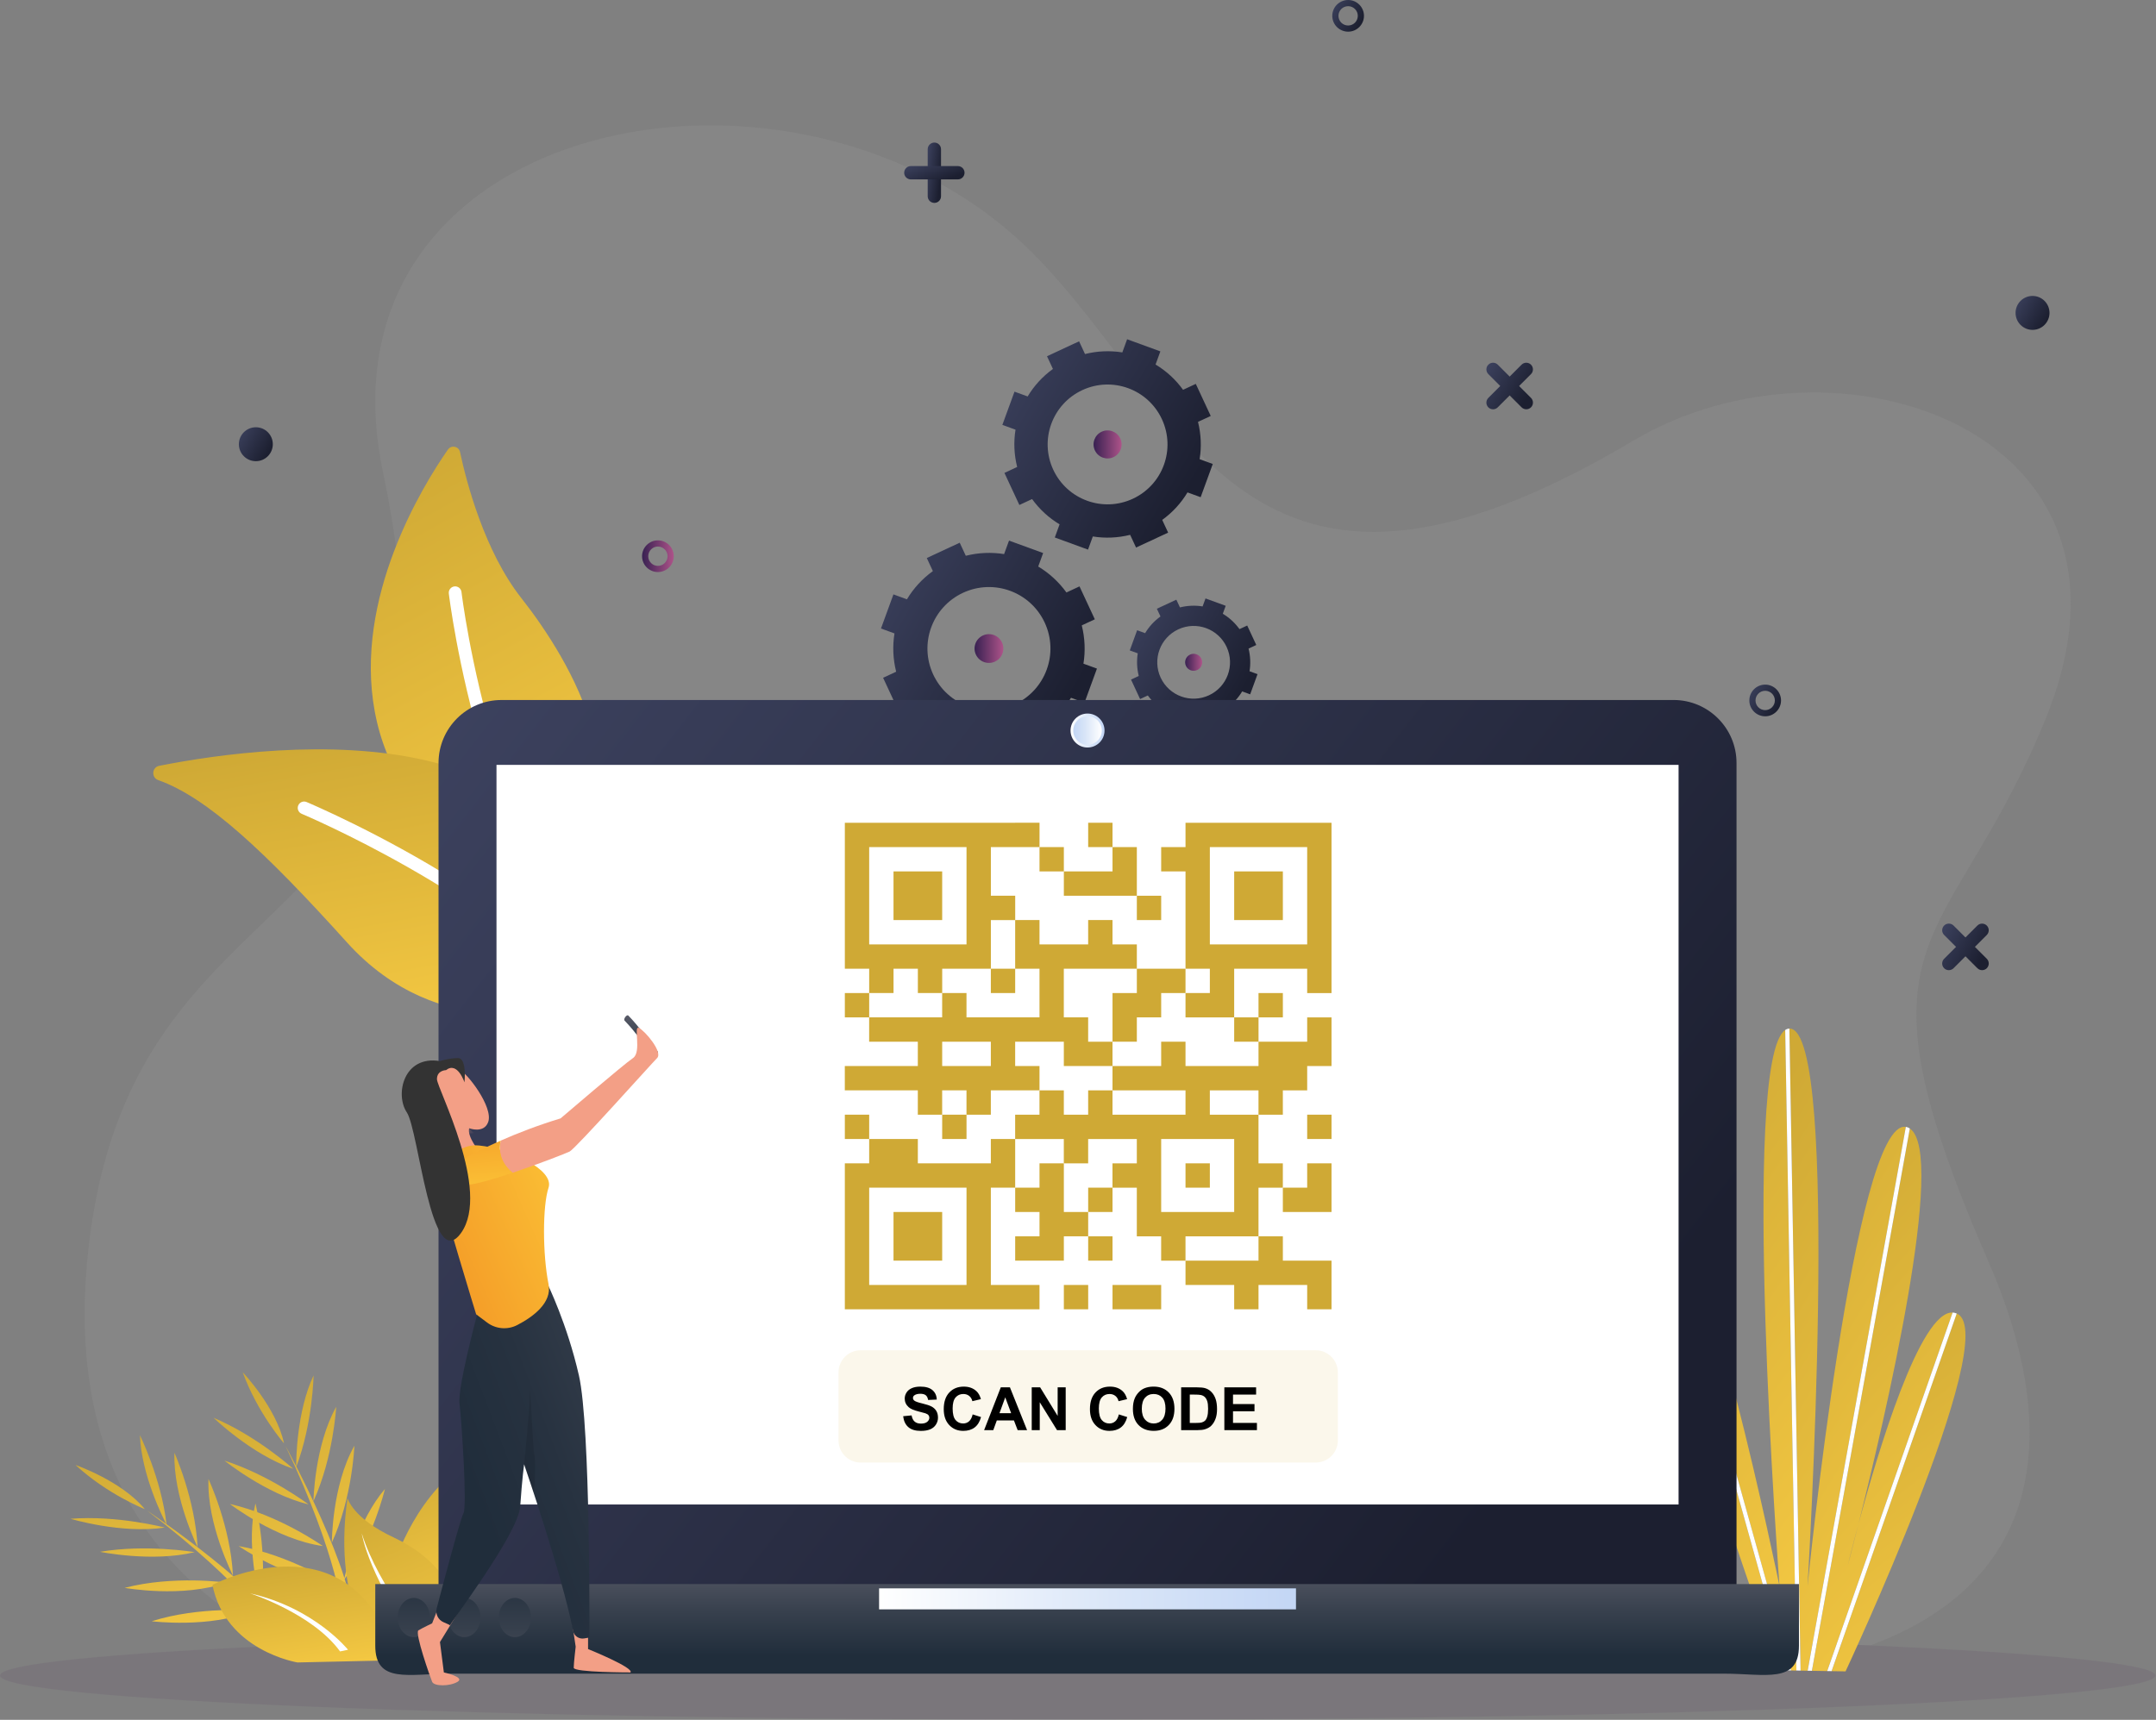 <svg width="480" height="383" viewBox="0 0 480 383" fill="none" xmlns="http://www.w3.org/2000/svg">
<rect x="0" y="0" width="480" height="383" fill="#808080" stroke="none"/>
<g opacity="0.1">
<path d="M416.37 366.437C457.397 351.274 457.804 315.621 442.782 281.141C410.244 206.46 433.524 213.353 455.309 160.387C482.033 95.412 408.489 71.428 363.596 98.145C277.035 149.66 264.35 90.958 229.947 56.398C177.984 4.2 68.503 25.606 85.283 105.251C108.706 216.435 27.902 187.785 19.379 281.141C14.572 333.789 42.994 356.718 64.105 366.409C107.918 364.469 170.477 363.253 239.929 363.253C309.381 363.253 372.529 364.479 416.37 366.435V366.437Z" fill="#BEBEBE"/>
<path d="M416.369 366.437C372.529 364.479 309.709 363.255 239.929 363.255C170.149 363.255 107.92 364.468 64.105 366.411C24.326 368.172 0 370.535 0 373.128C0 378.579 107.419 383 239.929 383C372.439 383 479.858 378.579 479.858 373.128C479.858 370.547 455.782 368.198 416.369 366.437Z" fill="#4C2156"/>
</g>
<path d="M60.737 98.926C60.737 101.012 59.045 102.704 56.959 102.704C54.873 102.704 53.181 101.012 53.181 98.926C53.181 96.84 54.873 95.148 56.959 95.148C59.045 95.148 60.737 96.84 60.737 98.926Z" fill="url(#paint0_linear_3837_8587)"/>
<path d="M456.289 69.683C456.289 71.769 454.597 73.46 452.511 73.46C450.425 73.46 448.733 71.769 448.733 69.683C448.733 67.596 450.425 65.904 452.511 65.904C454.597 65.904 456.289 67.596 456.289 69.683Z" fill="url(#paint1_linear_3837_8587)"/>
<path d="M69.959 190.28C69.14 190.28 68.477 189.617 68.477 188.796V178.327C68.477 177.508 69.14 176.843 69.959 176.843C70.778 176.843 71.444 177.508 71.444 178.327V188.796C71.444 189.615 70.781 190.28 69.959 190.28Z" fill="url(#paint2_linear_3837_8587)"/>
<path d="M75.193 185.046H64.724C63.905 185.046 63.24 184.38 63.24 183.561C63.24 182.742 63.903 182.077 64.724 182.077H75.193C76.012 182.077 76.678 182.74 76.678 183.561C76.678 184.383 76.015 185.046 75.193 185.046Z" fill="url(#paint3_linear_3837_8587)"/>
<path d="M208.019 45.187C207.2 45.187 206.537 44.524 206.537 43.703V33.234C206.537 32.415 207.2 31.749 208.019 31.749C208.838 31.749 209.503 32.415 209.503 33.234V43.703C209.503 44.522 208.84 45.187 208.019 45.187Z" fill="url(#paint4_linear_3837_8587)"/>
<path d="M213.256 39.953H202.787C201.968 39.953 201.302 39.287 201.302 38.468C201.302 37.649 201.965 36.983 202.787 36.983H213.256C214.075 36.983 214.74 37.646 214.74 38.468C214.74 39.29 214.077 39.953 213.256 39.953Z" fill="url(#paint5_linear_3837_8587)"/>
<path d="M432.828 215.618C432.249 215.04 432.249 214.1 432.828 213.522L440.23 206.12C440.809 205.541 441.748 205.541 442.327 206.12C442.905 206.698 442.905 207.637 442.327 208.218L434.924 215.621C434.346 216.199 433.406 216.199 432.825 215.621L432.828 215.618Z" fill="url(#paint6_linear_3837_8587)"/>
<path d="M440.233 215.618L432.83 208.216C432.252 207.637 432.252 206.698 432.83 206.117C433.409 205.538 434.348 205.538 434.929 206.117L442.332 213.519C442.91 214.098 442.91 215.037 442.332 215.618C441.753 216.199 440.814 216.197 440.233 215.618Z" fill="url(#paint7_linear_3837_8587)"/>
<path d="M331.353 90.712C330.774 90.133 330.774 89.194 331.353 88.615L338.755 81.213C339.334 80.635 340.273 80.635 340.851 81.213C341.43 81.792 341.43 82.731 340.851 83.312L333.449 90.714C332.871 91.293 331.931 91.293 331.35 90.714L331.353 90.712Z" fill="url(#paint8_linear_3837_8587)"/>
<path d="M338.758 90.712L331.355 83.31C330.777 82.731 330.777 81.792 331.355 81.211C331.934 80.63 332.873 80.632 333.454 81.211L340.856 88.613C341.435 89.192 341.435 90.131 340.856 90.712C340.278 91.293 339.339 91.291 338.758 90.712Z" fill="url(#paint9_linear_3837_8587)"/>
<path d="M146.475 127.394C144.53 127.394 142.948 125.812 142.948 123.867C142.948 121.921 144.53 120.34 146.475 120.34C148.421 120.34 150.002 121.921 150.002 123.867C150.002 125.812 148.421 127.394 146.475 127.394ZM146.475 121.714C145.288 121.714 144.323 122.679 144.323 123.867C144.323 125.054 145.288 126.019 146.475 126.019C147.663 126.019 148.628 125.054 148.628 123.867C148.628 122.679 147.663 121.714 146.475 121.714Z" fill="url(#paint10_linear_3837_8587)"/>
<path d="M392.99 159.517C391.045 159.517 389.463 157.935 389.463 155.99C389.463 154.044 391.045 152.462 392.99 152.462C394.935 152.462 396.517 154.044 396.517 155.99C396.517 157.935 394.935 159.517 392.99 159.517ZM392.99 153.837C391.802 153.837 390.837 154.802 390.837 155.99C390.837 157.177 391.802 158.142 392.99 158.142C394.178 158.142 395.143 157.177 395.143 155.99C395.143 154.802 394.178 153.837 392.99 153.837Z" fill="url(#paint11_linear_3837_8587)"/>
<path d="M300.138 7.054C298.193 7.054 296.611 5.472 296.611 3.527C296.611 1.582 298.193 0 300.138 0C302.084 0 303.666 1.582 303.666 3.527C303.666 5.472 302.084 7.054 300.138 7.054ZM300.138 1.375C298.951 1.375 297.986 2.339 297.986 3.527C297.986 4.715 298.951 5.68 300.138 5.68C301.326 5.68 302.291 4.715 302.291 3.527C302.291 2.339 301.326 1.375 300.138 1.375Z" fill="url(#paint12_linear_3837_8587)"/>
<path d="M196.608 150.939L200.02 158.27L202.928 156.916C204.643 159.291 206.788 161.242 209.212 162.693L208.116 165.698L215.71 168.467L216.806 165.462C219.596 165.91 222.493 165.8 225.335 165.089L226.689 167.996L234.017 164.584L232.663 161.677C235.038 159.962 236.988 157.817 238.44 155.393L241.445 156.488L244.217 148.894L241.212 147.799C241.662 145.009 241.55 142.111 240.838 139.27L243.746 137.916L240.334 130.588L237.426 131.942C235.711 129.567 233.566 127.616 231.142 126.165L232.238 123.16L224.643 120.39L223.548 123.395C220.758 122.945 217.861 123.057 215.019 123.769L213.665 120.861L206.337 124.273L207.691 127.181C205.316 128.896 203.365 131.041 201.914 133.465L198.909 132.369L196.137 139.964L199.142 141.059C198.692 143.849 198.804 146.747 199.516 149.588L196.608 150.942V150.939ZM214.397 132.016C221.252 128.824 229.394 131.796 232.586 138.651C235.775 145.505 232.806 153.647 225.951 156.839C219.097 160.028 210.955 157.059 207.763 150.205C204.571 143.35 207.543 135.205 214.397 132.016Z" fill="url(#paint13_linear_3837_8587)"/>
<path d="M221.525 147.333C223.13 146.585 223.824 144.681 223.079 143.076C222.332 141.471 220.427 140.778 218.823 141.523C217.218 142.27 216.524 144.174 217.269 145.779C218.016 147.384 219.921 148.078 221.525 147.333Z" fill="url(#paint14_linear_3837_8587)"/>
<path d="M251.806 151.344L253.823 155.68L255.543 154.879C256.559 156.284 257.826 157.438 259.259 158.296L258.612 160.075L263.106 161.713L263.754 159.934C265.402 160.2 267.117 160.133 268.799 159.711L269.6 161.431L273.936 159.412L273.135 157.692C274.54 156.678 275.695 155.408 276.552 153.975L278.331 154.623L279.969 150.131L278.19 149.483C278.456 147.835 278.39 146.12 277.97 144.438L279.69 143.637L277.673 139.301L275.953 140.102C274.937 138.697 273.67 137.542 272.237 136.685L272.884 134.909L268.389 133.271L267.742 135.047C266.091 134.781 264.379 134.847 262.697 135.267L261.896 133.547L257.56 135.564L258.361 137.284C256.956 138.298 255.801 139.567 254.944 141L253.165 140.353L251.527 144.845L253.306 145.493C253.04 147.144 253.106 148.858 253.526 150.538L251.806 151.339V151.344ZM262.331 140.151C266.385 138.262 271.202 140.02 273.091 144.075C274.978 148.129 273.222 152.949 269.165 154.835C265.111 156.722 260.291 154.966 258.404 150.911C256.518 146.857 258.274 142.037 262.331 140.151Z" fill="url(#paint15_linear_3837_8587)"/>
<path d="M266.549 149.212C267.496 148.769 267.908 147.643 267.468 146.693C267.025 145.743 265.899 145.331 264.949 145.774C264 146.217 263.59 147.343 264.03 148.293C264.471 149.242 265.599 149.652 266.549 149.212Z" fill="url(#paint16_linear_3837_8587)"/>
<path d="M223.622 105.317L226.947 112.458L229.778 111.14C231.449 113.454 233.54 115.353 235.9 116.769L234.833 119.697L242.233 122.397L243.3 119.469C246.018 119.907 248.842 119.799 251.608 119.106L252.927 121.939L260.068 118.614L258.75 115.781C261.064 114.109 262.963 112.018 264.378 109.658L267.306 110.725L270.007 103.326L267.079 102.258C267.516 99.543 267.409 96.719 266.715 93.95L269.549 92.632L266.224 85.49L263.39 86.809C261.719 84.495 259.628 82.596 257.268 81.18L258.335 78.252L250.935 75.552L249.868 78.48C247.15 78.042 244.326 78.15 241.56 78.843L240.241 76.01L233.1 79.335L234.418 82.165C232.104 83.837 230.205 85.928 228.79 88.288L225.862 87.221L223.161 94.621L226.089 95.688C225.652 98.406 225.759 101.229 226.455 103.996L223.622 105.315V105.317ZM240.955 86.88C247.633 83.773 255.568 86.665 258.678 93.346C261.788 100.024 258.893 107.959 252.213 111.068C245.535 114.178 237.6 111.283 234.49 104.603C231.383 97.925 234.275 89.99 240.955 86.88Z" fill="url(#paint17_linear_3837_8587)"/>
<path d="M247.902 101.803C249.463 101.076 250.142 99.22 249.415 97.656C248.688 96.092 246.83 95.417 245.268 96.144C243.704 96.87 243.029 98.726 243.756 100.29C244.483 101.851 246.338 102.53 247.902 101.803Z" fill="url(#paint18_linear_3837_8587)"/>
<path d="M402.448 372.066L424.307 250.961C412.873 248.975 402.417 353.23 402.417 353.23C402.417 353.23 409.991 229.056 398.407 229.056C398.396 229.056 398.386 229.061 398.378 229.061L400.874 372.037L402.448 372.066Z" fill="url(#paint19_linear_3837_8587)"/>
<path d="M406.794 372.142L434.722 292.298C427.486 291.945 418.125 323.164 413.766 339.354C412.3 345.197 411.33 348.827 411.33 348.827C411.33 348.827 412.243 345.008 413.766 339.354C419.633 315.964 433.473 256.917 425.195 251.319L403.397 372.083L406.797 372.142H406.794Z" fill="url(#paint20_linear_3837_8587)"/>
<path d="M410.885 372.214C410.885 372.214 445.641 297.904 435.838 292.608C435.772 292.572 435.702 292.549 435.636 292.521L407.78 372.16L410.885 372.214Z" fill="url(#paint21_linear_3837_8587)"/>
<path d="M396.18 371.955L397.795 371.984L368.498 266.974C359.357 270.644 396.18 371.955 396.18 371.955Z" fill="url(#paint22_linear_3837_8587)"/>
<path d="M399.937 372.022L397.449 229.378C387.362 236.205 396.18 353.232 396.18 353.232C396.18 353.232 379.025 269.152 369.447 266.905L398.767 372.004L399.937 372.025V372.022Z" fill="url(#paint23_linear_3837_8587)"/>
<path d="M398.77 372.001L369.45 266.902C369.143 266.83 368.846 266.84 368.554 266.943C368.533 266.95 368.518 266.966 368.498 266.973L397.795 371.983L398.77 372.001Z" fill="white"/>
<path d="M400.874 372.037L398.378 229.061C398.051 229.066 397.744 229.179 397.449 229.376L399.937 372.019L400.874 372.035V372.037Z" fill="white"/>
<path d="M403.395 372.081L425.193 251.316C425.034 251.209 424.87 251.119 424.696 251.053C424.566 251.002 424.435 250.981 424.307 250.961L402.448 372.065L403.395 372.081Z" fill="white"/>
<path d="M407.78 372.158L435.636 292.518C435.336 292.385 435.032 292.311 434.725 292.296L406.797 372.14L407.78 372.158Z" fill="white"/>
<path d="M120.286 192.523C119.823 192.778 119.344 193.029 118.853 193.278C118.853 193.278 118.312 193.206 117.365 193.004C111.281 191.721 88.391 185.161 83.435 158.449C78.749 133.168 94.032 108.296 99.72 100.119C100.47 99.043 102.138 99.376 102.415 100.659C103.851 107.378 107.859 122.781 116.083 133.214C126.682 146.655 146.094 178.196 120.283 192.523H120.286Z" fill="url(#paint24_linear_3837_8587)"/>
<path d="M120.286 192.523C119.823 192.779 119.344 193.029 118.853 193.278C118.853 193.278 118.313 193.206 117.366 193.004C113.119 184.201 109.922 175.197 107.586 167.416C101.873 148.39 99.94 132.331 99.922 132.17C99.832 131.392 100.385 130.688 101.169 130.593C101.947 130.504 102.653 131.059 102.743 131.84C102.763 131.996 104.673 147.85 110.322 166.643C112.684 174.518 115.948 183.656 120.286 192.523Z" fill="white"/>
<path d="M131.343 222.928C131.343 222.928 131.006 223.061 130.373 223.276C124.944 225.101 97.815 232.677 77.282 209.907C58.971 189.602 46.14 177.595 35.238 173.732C33.641 173.164 33.8 170.866 35.461 170.54C60.878 165.524 136.688 155.853 131.592 220.299C131.525 221.162 131.443 222.037 131.346 222.928H131.343Z" fill="url(#paint25_linear_3837_8587)"/>
<path d="M131.343 222.928C131.343 222.928 131.005 223.061 130.373 223.276C109.088 198.968 67.676 181.445 67.159 181.23C66.434 180.925 66.097 180.096 66.396 179.372C66.698 178.647 67.533 178.304 68.254 178.609C68.413 178.678 84.674 185.509 102.003 196.475C114.55 204.409 124.43 212.37 131.586 220.299C131.52 221.162 131.438 222.037 131.341 222.928H131.343Z" fill="white"/>
<path fill-rule="evenodd" clip-rule="evenodd" d="M37.07 339.426C35.88 329.187 31.153 319.625 31.153 319.625C31.492 328.535 36.351 338.124 37.008 339.382C34.45 337.55 32.799 336.438 32.799 336.438C54.827 353.222 61.233 363.785 61.233 363.785L63.555 363.26C62.274 361.23 60.361 358.997 58.104 356.713C59.634 345.874 56.872 334.8 56.872 334.8C54.767 343.749 57.421 354.513 57.975 356.582C51.54 350.102 42.384 343.234 37.07 339.426ZM32.238 336.075C32.238 336.075 23.958 332.827 16.812 326.246C16.812 326.246 27.086 329.794 32.238 336.075ZM36.672 340.183C36.672 340.183 26.175 337.411 15.701 338.23C15.701 338.23 27.07 341.647 36.672 340.183ZM38.834 323.528C38.834 323.528 43.452 333.787 43.987 344.529C43.987 344.529 38.514 333.48 38.834 323.528ZM46.413 329.366C46.413 329.366 51.328 339.847 51.86 350.843C51.86 350.843 46.029 339.556 46.413 329.366ZM43.337 345.658C43.337 345.658 32.62 343.838 22.261 345.586C22.261 345.586 33.904 347.972 43.337 345.658ZM50.429 352.436C50.429 352.436 38.653 350.775 27.744 353.613C27.744 353.613 40.593 355.935 50.429 352.436ZM56.378 358.684C56.378 358.684 44.524 357.642 33.779 361.046C33.779 361.046 46.741 362.69 56.378 358.684Z" fill="url(#paint26_linear_3837_8587)"/>
<path fill-rule="evenodd" clip-rule="evenodd" d="M63.227 321.414C63.227 321.414 57.363 314.728 54.036 305.6C54.036 305.6 61.535 313.469 63.227 321.414ZM65.28 327.096C65.28 327.096 57.225 319.814 47.547 315.734C47.547 315.734 56.078 323.989 65.28 327.096ZM65.982 326.606C69.625 316.963 69.816 306.299 69.816 306.299C66.029 314.364 65.941 325.105 65.947 326.537C64.516 323.737 63.56 321.992 63.56 321.992C75.424 347.015 76.266 359.342 76.266 359.342H76.269L78.572 359.941C78.366 357.548 77.691 354.686 76.734 351.62C83.068 342.693 85.698 331.591 85.698 331.591C79.723 338.567 77.14 349.336 76.678 351.442C73.935 342.731 68.954 332.428 65.982 326.606ZM74.848 313.297C74.848 313.297 74.241 324.531 69.782 334.322C69.782 334.322 69.992 321.992 74.848 313.297ZM78.902 321.961C78.902 321.961 78.457 333.531 73.88 343.541C73.88 343.541 73.88 330.835 78.902 321.961ZM68.687 335.023C68.687 335.023 60.002 328.486 49.994 325.284C49.994 325.284 59.242 332.748 68.687 335.023ZM71.879 344.299C71.879 344.299 62.181 337.416 51.184 334.931C51.184 334.931 61.535 342.891 71.879 344.299ZM74.295 352.582C74.295 352.582 64.243 346.214 53.135 344.307C53.135 344.307 63.895 351.717 74.295 352.582Z" fill="url(#paint27_linear_3837_8587)"/>
<path d="M88.214 347.068C88.214 347.068 94.231 328.511 108.965 323.395C108.965 323.395 113.462 336.267 110.669 348.673C107.877 361.08 88.214 347.068 88.214 347.068Z" fill="url(#paint28_linear_3837_8587)"/>
<path d="M99.658 349.759C99.658 349.759 101.209 338.747 105.24 331.458C105.24 331.458 102.138 340.918 101.209 352.549L99.658 349.756V349.759Z" fill="white"/>
<path d="M95.007 360.614C100.436 340.918 119.124 340.375 128.894 336.031C128.894 336.031 132.462 356.969 112.625 366.895C104.706 369.964 95.747 372.966 95.007 360.614Z" fill="url(#paint29_linear_3837_8587)"/>
<path d="M102.374 361.932C102.374 361.932 110.283 349.526 122.07 344.562C122.07 344.562 106.252 355.73 104.079 363.949L102.374 361.932Z" fill="white"/>
<path d="M84.976 369.731C84.976 369.731 73.747 358.681 77.367 333.607C77.367 333.607 78.421 338.079 87.679 342.402C96.937 346.725 105.276 355.41 100.976 369.562L84.976 369.731Z" fill="url(#paint30_linear_3837_8587)"/>
<path d="M95.169 366.229C95.169 366.229 84.352 353.565 80.54 341.501C80.54 341.501 82.199 352.06 94.301 367.581L95.169 366.229Z" fill="white"/>
<path d="M66.242 370.225C66.242 370.225 50.242 367.671 47.299 352.953C47.299 352.953 78.5 336.469 88.211 369.731L66.24 370.225H66.242Z" fill="url(#paint31_linear_3837_8587)"/>
<path d="M77.484 367.394C77.484 367.394 70.048 358.09 55.676 354.837C55.676 354.837 69.562 359.303 75.713 367.768L77.484 367.394Z" fill="white"/>
<path d="M111.655 155.887H372.588C380.325 155.887 386.609 162.168 386.609 169.909V356.839C386.609 364.576 380.328 370.86 372.588 370.86H111.655C103.917 370.86 97.633 364.579 97.633 356.839V169.909C97.633 162.171 103.915 155.89 111.652 155.89L111.655 155.887Z" fill="url(#paint32_linear_3837_8587)"/>
<path d="M83.548 352.763V366.485C83.548 375.05 91.035 372.721 100.275 372.721H383.786C393.021 372.721 400.51 375.05 400.51 366.485V352.763H83.548Z" fill="url(#paint33_linear_3837_8587)"/>
<path d="M373.709 170.336H110.536V335.046H373.709V170.336Z" fill="white"/>
<path d="M245.906 162.688C245.906 164.777 244.211 166.471 242.122 166.471C240.034 166.471 238.339 164.777 238.339 162.688C238.339 160.599 240.034 158.905 242.122 158.905C244.211 158.905 245.906 160.599 245.906 162.688Z" fill="url(#paint34_linear_3837_8587)"/>
<path d="M245.301 162.688C245.301 164.444 243.878 165.867 242.122 165.867C240.366 165.867 238.943 164.444 238.943 162.688C238.943 160.932 240.366 159.509 242.122 159.509C243.878 159.509 245.301 160.932 245.301 162.688Z" fill="url(#paint35_linear_3837_8587)"/>
<path d="M288.53 353.723H195.714V358.402H288.53V353.723Z" fill="url(#paint36_linear_3837_8587)"/>
<path d="M92.128 355.858C90.147 355.858 88.539 357.813 88.539 360.224C88.539 362.635 90.144 364.591 92.128 364.591C94.111 364.591 95.716 362.635 95.716 360.224C95.716 357.813 94.109 355.858 92.128 355.858Z" fill="url(#paint37_linear_3837_8587)"/>
<path d="M103.38 355.858C101.398 355.858 99.791 357.813 99.791 360.224C99.791 362.635 101.396 364.591 103.38 364.591C105.363 364.591 106.968 362.635 106.968 360.224C106.968 357.813 105.363 355.858 103.38 355.858Z" fill="url(#paint38_linear_3837_8587)"/>
<path d="M114.634 355.858C112.653 355.858 111.045 357.813 111.045 360.224C111.045 362.635 112.653 364.591 114.634 364.591C116.615 364.591 118.223 362.635 118.223 360.224C118.223 357.813 116.615 355.858 114.634 355.858Z" fill="url(#paint39_linear_3837_8587)"/>
<path d="M209.762 194.061H198.927V204.896H209.762V194.061Z" fill="#CFA935"/>
<path d="M263.936 183.226V188.645H258.517V194.064H263.936V215.733H269.354V221.152H263.936V226.571H274.771V215.736H291.024V221.154H296.443V183.231H263.938L263.936 183.226ZM291.024 210.315H269.354V188.645H291.024V210.315Z" fill="#CFA935"/>
<path d="M285.608 194.061H274.773V204.896H285.608V194.061Z" fill="#CFA935"/>
<path d="M209.762 269.907H198.927V280.741H209.762V269.907Z" fill="#CFA935"/>
<path d="M269.354 259.072H263.936V264.491H269.354V259.072Z" fill="#CFA935"/>
<path d="M242.269 286.158H236.85V291.576H242.269V286.158Z" fill="#CFA935"/>
<path d="M247.685 264.488H242.266V269.907H247.685V264.488Z" fill="#CFA935"/>
<path d="M247.685 275.323H242.266V280.742H247.685V275.323Z" fill="#CFA935"/>
<path d="M296.443 248.235H291.024V253.653H296.443V248.235Z" fill="#CFA935"/>
<path d="M193.511 248.235H188.092V253.653H193.511V248.235Z" fill="#CFA935"/>
<path d="M193.511 221.149H188.092V226.568H193.511V221.149Z" fill="#CFA935"/>
<path d="M247.685 188.645V194.061H236.85V199.48H253.101V194.061V188.645H247.685Z" fill="#CFA935"/>
<path d="M291.024 226.565V231.984H280.189V237.403H263.935V231.984H258.517V237.403H247.682V242.821H263.935V248.24H247.682V242.821H242.263V248.24H236.845V242.821H231.426V248.24H226.007V253.659H236.842V259.077H242.261V253.659H253.096V259.077H247.677V264.496H253.096V275.331H258.514V280.75H263.933V275.331H280.186V264.496H285.605V259.077H280.186V248.243H269.352V242.824H280.186V248.243H285.605V242.824H291.024V237.405H296.442V226.571H291.024V226.565ZM274.773 253.654V269.907H258.519V253.654H274.773Z" fill="#CFA935"/>
<path d="M258.519 215.73H253.101V221.149H247.685V226.565V231.984H253.101V226.565H258.519V221.149H263.935V215.73H258.519Z" fill="#CFA935"/>
<path d="M258.519 286.158H247.685V291.576H258.519V286.158Z" fill="#CFA935"/>
<path d="M236.85 188.645H231.431V194.064H236.85V188.645Z" fill="#CFA935"/>
<path d="M280.192 226.565H274.773V231.984H280.192V226.565Z" fill="#CFA935"/>
<path d="M285.608 221.149H280.189V226.568H285.608V221.149Z" fill="#CFA935"/>
<path d="M215.18 248.235H209.762V253.653H215.18V248.235Z" fill="#CFA935"/>
<path d="M220.597 286.158V264.488H226.015V253.653H220.597V259.072H204.343V253.653H193.509V259.072H188.09V291.576H231.429V286.158H220.594H220.597ZM215.181 286.158H193.511V264.488H215.181V286.158Z" fill="#CFA935"/>
<path d="M226.015 215.73H220.597V221.149H226.015V215.73Z" fill="#CFA935"/>
<path d="M226.015 183.226H188.092V215.731H193.511V221.149H198.93V215.731H204.348V221.149H209.767V215.731H220.602V204.896H226.02V199.477H220.602V188.642H231.436V183.224H226.018L226.015 183.226ZM215.181 210.314H193.511V188.645H215.181V210.314Z" fill="#CFA935"/>
<path d="M258.519 199.48H253.101V204.898H258.519V199.48Z" fill="#CFA935"/>
<path d="M247.685 183.226H242.266V188.645H247.685V183.226Z" fill="#CFA935"/>
<path d="M253.101 215.731V210.312H247.682V204.893H242.263V210.312H231.429V204.893H226.01V215.728H231.429V226.563H215.175V221.144H209.757V226.563H193.503V231.982H204.338V237.4H188.084V242.819H204.338V248.238H209.757V242.819H215.175V248.238H220.594V242.819H231.429V237.4H226.01V231.982H236.845V237.4H247.68V231.982H242.261V226.563H236.842V215.728H253.096L253.101 215.731ZM220.596 237.4H209.762V231.982H220.596V237.4Z" fill="#CFA935"/>
<path d="M236.85 269.907V264.488V259.072H231.431V264.488H226.015V269.907H231.431V275.323H226.015V280.742H236.85V275.323H242.266V269.907H236.85Z" fill="#CFA935"/>
<path d="M285.608 280.742V275.323H280.189V280.742H263.936V286.158H274.773V291.576H280.189V286.158H291.024V291.576H296.442V286.158V280.742H285.608Z" fill="#CFA935"/>
<path d="M291.024 259.072V264.488H285.607V269.907H296.442V264.488V259.072H291.024Z" fill="#CFA935"/>
<path d="M292.925 325.706H191.609C190.49 325.706 189.456 325.333 188.629 324.703C187.444 323.802 186.682 322.379 186.682 320.776V305.626C186.682 304.282 187.219 303.064 188.092 302.176C188.985 301.265 190.232 300.699 191.609 300.699H292.925C293.606 300.699 294.254 300.837 294.843 301.085C296.611 301.833 297.853 303.586 297.853 305.626V320.776C297.853 321.954 297.438 323.037 296.749 323.884C295.846 324.995 294.469 325.704 292.925 325.704V325.706Z" fill="#FBF7EB"/>
<path d="M201.079 315.388L202.951 315.207C203.064 315.835 203.292 316.297 203.637 316.591C203.982 316.887 204.446 317.034 205.031 317.034C205.651 317.034 206.117 316.902 206.432 316.64C206.748 316.378 206.903 316.072 206.903 315.72C206.903 315.495 206.837 315.303 206.705 315.145C206.573 314.988 206.341 314.849 206.013 314.732C205.787 314.654 205.274 314.515 204.471 314.317C203.441 314.062 202.717 313.746 202.3 313.374C201.714 312.85 201.422 312.209 201.422 311.455C201.422 310.97 201.561 310.516 201.835 310.093C202.11 309.671 202.508 309.347 203.026 309.128C203.543 308.907 204.169 308.796 204.901 308.796C206.098 308.796 206.999 309.058 207.604 309.582C208.208 310.105 208.525 310.806 208.555 311.681L206.63 311.766C206.547 311.276 206.371 310.925 206.1 310.71C205.83 310.495 205.423 310.389 204.88 310.389C204.337 310.389 203.884 310.504 203.566 310.734C203.362 310.88 203.26 311.078 203.26 311.325C203.26 311.551 203.356 311.745 203.545 311.905C203.788 312.109 204.378 312.32 205.315 312.541C206.251 312.763 206.943 312.991 207.393 313.227C207.842 313.463 208.193 313.787 208.447 314.196C208.7 314.605 208.828 315.111 208.828 315.714C208.828 316.259 208.677 316.772 208.372 317.249C208.07 317.726 207.64 318.079 207.084 318.312C206.528 318.544 205.838 318.659 205.01 318.659C203.805 318.659 202.879 318.38 202.234 317.824C201.588 317.268 201.203 316.455 201.075 315.388H201.079Z" fill="black"/>
<path d="M216.547 314.984L218.412 315.576C218.127 316.617 217.65 317.388 216.985 317.894C216.319 318.399 215.476 318.653 214.454 318.653C213.189 318.653 212.148 318.22 211.332 317.356C210.517 316.491 210.11 315.31 210.11 313.808C210.11 312.222 210.519 310.989 211.338 310.112C212.158 309.235 213.236 308.796 214.571 308.796C215.738 308.796 216.683 309.141 217.411 309.831C217.845 310.238 218.169 310.823 218.386 311.585L216.481 312.041C216.368 311.547 216.134 311.157 215.776 310.87C215.418 310.585 214.984 310.44 214.473 310.44C213.766 310.44 213.193 310.693 212.752 311.2C212.312 311.707 212.092 312.529 212.092 313.664C212.092 314.869 212.309 315.727 212.742 316.238C213.176 316.749 213.738 317.004 214.432 317.004C214.943 317.004 215.384 316.843 215.752 316.517C216.121 316.191 216.385 315.68 216.547 314.982V314.984Z" fill="black"/>
<path d="M228.66 318.489H226.567L225.734 316.323H221.925L221.139 318.489H219.097L222.811 308.958H224.846L228.662 318.489H228.66ZM225.117 314.718L223.803 311.181L222.515 314.718H225.114H225.117Z" fill="black"/>
<path d="M229.699 318.489V308.958H231.571L235.471 315.322V308.958H237.26V318.489H235.329L231.485 312.273V318.489H229.697H229.699Z" fill="black"/>
<path d="M249.094 314.984L250.96 315.576C250.674 316.617 250.197 317.388 249.533 317.894C248.867 318.399 248.023 318.653 247.001 318.653C245.737 318.653 244.695 318.22 243.88 317.356C243.064 316.491 242.658 315.31 242.658 313.808C242.658 312.222 243.067 310.989 243.886 310.112C244.706 309.235 245.783 308.796 247.119 308.796C248.285 308.796 249.231 309.141 249.959 309.831C250.393 310.238 250.717 310.823 250.934 311.585L249.028 312.041C248.916 311.547 248.681 311.157 248.324 310.87C247.966 310.585 247.532 310.44 247.021 310.44C246.314 310.44 245.741 310.693 245.3 311.2C244.859 311.707 244.64 312.529 244.64 313.664C244.64 314.869 244.857 315.727 245.289 316.238C245.724 316.749 246.286 317.004 246.98 317.004C247.491 317.004 247.932 316.843 248.3 316.517C248.669 316.191 248.933 315.68 249.094 314.982V314.984Z" fill="black"/>
<path d="M252.222 313.78C252.222 312.81 252.367 311.994 252.659 311.336C252.876 310.851 253.172 310.416 253.547 310.029C253.921 309.643 254.332 309.356 254.779 309.171C255.373 308.919 256.057 308.794 256.834 308.794C258.239 308.794 259.362 309.23 260.205 310.101C261.048 310.972 261.47 312.183 261.47 313.736C261.47 315.288 261.052 316.478 260.215 317.347C259.379 318.216 258.261 318.65 256.86 318.65C255.459 318.65 254.315 318.218 253.478 317.353C252.642 316.489 252.224 315.299 252.224 313.78H252.222ZM254.205 313.717C254.205 314.796 254.454 315.614 254.952 316.172C255.45 316.729 256.083 317.006 256.851 317.006C257.62 317.006 258.248 316.729 258.74 316.178C259.232 315.624 259.479 314.796 259.479 313.691C259.479 312.586 259.238 311.783 258.761 311.247C258.282 310.71 257.645 310.44 256.853 310.44C256.061 310.44 255.42 310.712 254.935 311.255C254.449 311.798 254.207 312.62 254.207 313.717H254.205Z" fill="black"/>
<path d="M262.962 308.958H266.48C267.274 308.958 267.879 309.02 268.294 309.139C268.854 309.303 269.333 309.597 269.731 310.016C270.13 310.436 270.434 310.951 270.641 311.56C270.849 312.169 270.954 312.921 270.954 313.813C270.954 314.596 270.856 315.273 270.662 315.842C270.423 316.536 270.083 317.096 269.642 317.526C269.308 317.852 268.858 318.105 268.29 318.286C267.864 318.42 267.298 318.489 266.586 318.489H262.965V308.958H262.962ZM264.887 310.57V316.883H266.325C266.861 316.883 267.251 316.853 267.489 316.792C267.802 316.713 268.06 316.581 268.266 316.396C268.473 316.21 268.641 315.902 268.771 315.476C268.901 315.05 268.967 314.466 268.967 313.73C268.967 312.993 268.901 312.427 268.771 312.033C268.641 311.639 268.458 311.33 268.226 311.109C267.994 310.887 267.696 310.738 267.336 310.659C267.068 310.598 266.54 310.568 265.756 310.568H264.892L264.887 310.57Z" fill="black"/>
<path d="M272.584 318.489V308.958H279.651V310.57H274.509V312.682H279.294V314.288H274.509V316.881H279.835V318.486H272.584V318.489Z" fill="black"/>
<path d="M139.9 226.169C142.27 228.608 144.272 231.526 146.411 234.172C146.719 234.554 145.882 235.683 145.572 235.299C143.435 232.652 141.43 229.734 139.06 227.295C138.717 226.942 139.557 225.813 139.9 226.169Z" fill="url(#paint40_linear_3837_8587)"/>
<path d="M103.17 357.171L97.951 365.679L98.821 372.449C98.821 372.449 103.615 373.491 101.872 374.533C100.129 375.575 96.643 375.575 96.207 374.533C95.772 373.491 92.286 363.593 93.156 363.074C94.027 362.551 96.207 361.51 96.207 361.51L99.259 353.698L103.17 357.171Z" fill="#F39F86"/>
<path d="M130.923 352.136V367.243C130.923 367.243 141.238 371.41 140.368 372.452C140.368 372.452 127.731 372.452 127.731 371.41C127.731 370.368 128.166 366.721 128.166 366.721L126.116 352.971L130.923 352.136Z" fill="#F39F86"/>
<path d="M121.913 285.986L106.228 292.756C106.228 292.756 101.872 308.905 102.307 312.55C102.742 316.195 104.05 335.468 103.177 337.03C102.478 338.284 98.698 352.551 97.229 358.154C96.896 359.426 97.546 360.749 98.757 361.267C99.637 361.643 100.413 361.999 100.208 361.999C99.773 361.999 115.379 341.719 115.814 335.468C116.249 329.218 116.684 326.093 116.684 326.093C116.684 326.093 125.172 350.788 127.586 363.184C127.808 364.323 128.904 365.073 130.048 364.878L131.218 364.678C131.218 364.678 131.502 317.758 128.886 306.299C126.272 294.84 121.913 285.984 121.913 285.984V285.986Z" fill="url(#paint41_linear_3837_8587)"/>
<g style="mix-blend-mode:multiply" opacity="0.16">
<path d="M116.541 291.374C116.429 290.568 116.244 289.79 115.988 289.03C115.909 288.797 116.224 288.697 116.303 288.925C116.562 289.682 116.746 290.46 116.856 291.269C116.889 291.515 116.574 291.62 116.541 291.374Z" fill="#2A5DBE"/>
</g>
<g style="mix-blend-mode:multiply" opacity="0.16">
<path d="M113.687 292.552C113.36 291.382 112.932 290.271 112.405 289.209C112.297 288.991 112.579 288.797 112.686 289.012C113.229 290.102 113.667 291.244 114.002 292.447C114.069 292.685 113.754 292.787 113.687 292.552Z" fill="#2A5DBE"/>
</g>
<path d="M110.441 259.141C110.441 259.141 107.982 257.859 107.252 257.071C106.525 256.282 103.991 253.144 104.447 251.266C104.447 251.266 107.7 252.499 108.675 249.914C109.947 246.548 103.807 238.711 102.305 238.27C100.805 237.83 97.467 235.8 94.329 238.332C91.191 240.866 95.696 251.673 99.092 252.19C99.092 252.19 102.737 258.21 101.478 260.158C101.478 260.158 106.661 262.361 108.616 260.92C110.572 259.479 110.439 259.139 110.439 259.139L110.441 259.141Z" fill="#F39F86"/>
<mask id="mask0_3837_8587" style="mask-type:luminance" maskUnits="userSpaceOnUse" x="93" y="237" width="18" height="25">
<path d="M110.441 259.141C110.441 259.141 107.982 257.859 107.252 257.071C106.525 256.282 103.991 253.144 104.447 251.266C104.447 251.266 107.7 252.499 108.675 249.914C109.947 246.548 103.807 238.711 102.305 238.27C100.805 237.83 97.467 235.8 94.329 238.332C91.191 240.866 95.696 251.673 99.092 252.19C99.092 252.19 102.737 258.21 101.478 260.158C101.478 260.158 106.661 262.361 108.616 260.92C110.572 259.479 110.439 259.139 110.439 259.139L110.441 259.141Z" fill="white"/>
</mask>
<g mask="url(#mask0_3837_8587)">
<g style="mix-blend-mode:multiply" opacity="0.29">
<path d="M105.174 252.054L104.447 251.265C104.447 251.265 102.187 250.797 101.46 250.009C101.46 250.009 103.264 252.358 104.78 252.42C106.295 252.481 105.174 252.056 105.174 252.056V252.054Z" fill="#F39F86"/>
</g>
</g>
<path d="M106.008 292.698C106.008 292.698 97.953 266.516 97.953 264.501C97.953 262.487 99.968 254.432 106.681 255.102C113.395 255.773 123.465 260.472 122.123 264.501C120.78 268.53 120.78 279.27 122.123 285.984C122.96 290.171 118.573 293.317 115.151 295.088C112.996 296.204 110.393 295.984 108.45 294.528L106.011 292.698H106.008Z" fill="url(#paint42_linear_3837_8587)"/>
<path d="M142.262 228.92C140.918 228.249 142.933 234.29 140.918 235.634C138.904 236.978 124.806 249.061 124.806 249.061C119.671 250.625 115.187 252.371 111.483 254.007C111.076 255.76 111.056 258.665 114.117 261.179C119.935 259.22 126.047 256.832 126.82 256.446C128.164 255.775 144.947 236.978 146.288 235.634C147.632 234.29 143.603 229.591 142.26 228.92H142.262Z" fill="#F39F86"/>
<path d="M111.484 254.004C104.048 257.288 99.766 260.124 99.766 260.124C97.552 263.131 99.965 263.83 103.994 263.83C105.704 263.83 109.83 262.62 114.117 261.178C111.054 258.662 111.074 255.757 111.484 254.006V254.004Z" fill="url(#paint43_linear_3837_8587)"/>
<path d="M99.295 238.319C99.295 238.319 97.28 238.319 97.28 240.333C97.28 242.348 109.364 265.174 102.65 274.573C95.936 283.972 93.251 251.746 90.566 247.718C87.881 243.689 89.896 234.961 97.951 236.304C97.951 236.304 99.965 235.634 101.98 235.634C103.994 235.634 103.408 241.035 103.408 241.035C103.408 241.035 101.857 236.292 99.295 238.319Z" fill="#333333"/>
<path opacity="0.1" d="M116.685 326.092C116.685 326.092 117.946 313.919 117.969 310.277C117.993 306.583 118.655 323.023 118.95 323.906C119.244 324.789 119.196 330.705 118.804 332.43L116.685 326.092Z" fill="black"/>
<defs>
<linearGradient id="paint0_linear_3837_8587" x1="51.655" y1="93.371" x2="60.927" y2="98.745" gradientUnits="userSpaceOnUse">
<stop stop-color="#454B6B"/>
<stop offset="1" stop-color="#1C1F30"/>
</linearGradient>
<linearGradient id="paint1_linear_3837_8587" x1="447.208" y1="64.128" x2="456.48" y2="69.502" gradientUnits="userSpaceOnUse">
<stop stop-color="#454B6B"/>
<stop offset="1" stop-color="#1C1F30"/>
</linearGradient>
<linearGradient id="paint2_linear_3837_8587" x1="67.209" y1="189.088" x2="72.676" y2="178.008" gradientUnits="userSpaceOnUse">
<stop stop-color="#382152"/>
<stop offset="1" stop-color="#AD5389"/>
</linearGradient>
<linearGradient id="paint3_linear_3837_8587" x1="68.262" y1="186.953" x2="71.625" y2="180.138" gradientUnits="userSpaceOnUse">
<stop stop-color="#382152"/>
<stop offset="1" stop-color="#AD5389"/>
</linearGradient>
<linearGradient id="paint4_linear_3837_8587" x1="205.938" y1="28.589" x2="210.723" y2="29.201" gradientUnits="userSpaceOnUse">
<stop stop-color="#454B6B"/>
<stop offset="1" stop-color="#1C1F30"/>
</linearGradient>
<linearGradient id="paint5_linear_3837_8587" x1="198.589" y1="36.285" x2="201.384" y2="43.617" gradientUnits="userSpaceOnUse">
<stop stop-color="#454B6B"/>
<stop offset="1" stop-color="#1C1F30"/>
</linearGradient>
<linearGradient id="paint6_linear_3837_8587" x1="430.301" y1="203.247" x2="443.023" y2="210.62" gradientUnits="userSpaceOnUse">
<stop stop-color="#454B6B"/>
<stop offset="1" stop-color="#1C1F30"/>
</linearGradient>
<linearGradient id="paint7_linear_3837_8587" x1="430.303" y1="203.245" x2="443.027" y2="210.619" gradientUnits="userSpaceOnUse">
<stop stop-color="#454B6B"/>
<stop offset="1" stop-color="#1C1F30"/>
</linearGradient>
<linearGradient id="paint8_linear_3837_8587" x1="328.826" y1="78.341" x2="341.548" y2="85.713" gradientUnits="userSpaceOnUse">
<stop stop-color="#454B6B"/>
<stop offset="1" stop-color="#1C1F30"/>
</linearGradient>
<linearGradient id="paint9_linear_3837_8587" x1="328.828" y1="78.337" x2="341.553" y2="85.712" gradientUnits="userSpaceOnUse">
<stop stop-color="#454B6B"/>
<stop offset="1" stop-color="#1C1F30"/>
</linearGradient>
<linearGradient id="paint10_linear_3837_8587" x1="142.948" y1="123.867" x2="150.002" y2="123.867" gradientUnits="userSpaceOnUse">
<stop stop-color="#382152"/>
<stop offset="1" stop-color="#AD5389"/>
</linearGradient>
<linearGradient id="paint11_linear_3837_8587" x1="388.039" y1="150.804" x2="396.695" y2="155.821" gradientUnits="userSpaceOnUse">
<stop stop-color="#454B6B"/>
<stop offset="1" stop-color="#1C1F30"/>
</linearGradient>
<linearGradient id="paint12_linear_3837_8587" x1="295.187" y1="-1.659" x2="303.843" y2="3.359" gradientUnits="userSpaceOnUse">
<stop stop-color="#454B6B"/>
<stop offset="1" stop-color="#1C1F30"/>
</linearGradient>
<linearGradient id="paint13_linear_3837_8587" x1="186.43" y1="109.085" x2="245.426" y2="143.282" gradientUnits="userSpaceOnUse">
<stop stop-color="#454B6B"/>
<stop offset="1" stop-color="#1C1F30"/>
</linearGradient>
<linearGradient id="paint14_linear_3837_8587" x1="216.969" y1="144.428" x2="223.379" y2="144.428" gradientUnits="userSpaceOnUse">
<stop stop-color="#382152"/>
<stop offset="1" stop-color="#AD5389"/>
</linearGradient>
<linearGradient id="paint15_linear_3837_8587" x1="245.784" y1="126.582" x2="280.686" y2="146.812" gradientUnits="userSpaceOnUse">
<stop stop-color="#454B6B"/>
<stop offset="1" stop-color="#1C1F30"/>
</linearGradient>
<linearGradient id="paint16_linear_3837_8587" x1="263.854" y1="147.494" x2="267.645" y2="147.494" gradientUnits="userSpaceOnUse">
<stop stop-color="#382152"/>
<stop offset="1" stop-color="#AD5389"/>
</linearGradient>
<linearGradient id="paint17_linear_3837_8587" x1="213.703" y1="64.535" x2="271.187" y2="97.855" gradientUnits="userSpaceOnUse">
<stop stop-color="#454B6B"/>
<stop offset="1" stop-color="#1C1F30"/>
</linearGradient>
<linearGradient id="paint18_linear_3837_8587" x1="243.461" y1="98.974" x2="249.707" y2="98.974" gradientUnits="userSpaceOnUse">
<stop stop-color="#382152"/>
<stop offset="1" stop-color="#AD5389"/>
</linearGradient>
<linearGradient id="paint19_linear_3837_8587" x1="427.643" y1="409.127" x2="330.061" y2="348.852" gradientUnits="userSpaceOnUse">
<stop stop-color="#FFD146"/>
<stop offset="1" stop-color="#CFA935"/>
</linearGradient>
<linearGradient id="paint20_linear_3837_8587" x1="438.751" y1="403.454" x2="347.261" y2="322.644" gradientUnits="userSpaceOnUse">
<stop stop-color="#FFD146"/>
<stop offset="1" stop-color="#CFA935"/>
</linearGradient>
<linearGradient id="paint21_linear_3837_8587" x1="441.414" y1="392.866" x2="382.343" y2="317.611" gradientUnits="userSpaceOnUse">
<stop stop-color="#FFD146"/>
<stop offset="1" stop-color="#CFA935"/>
</linearGradient>
<linearGradient id="paint22_linear_3837_8587" x1="401.751" y1="399.197" x2="321.621" y2="319.243" gradientUnits="userSpaceOnUse">
<stop stop-color="#FFD146"/>
<stop offset="1" stop-color="#CFA935"/>
</linearGradient>
<linearGradient id="paint23_linear_3837_8587" x1="403.859" y1="408.992" x2="300.265" y2="333.554" gradientUnits="userSpaceOnUse">
<stop stop-color="#FFD146"/>
<stop offset="1" stop-color="#CFA935"/>
</linearGradient>
<linearGradient id="paint24_linear_3837_8587" x1="139.602" y1="217.587" x2="79.464" y2="107.19" gradientUnits="userSpaceOnUse">
<stop stop-color="#FFD146"/>
<stop offset="1" stop-color="#CFA935"/>
</linearGradient>
<linearGradient id="paint25_linear_3837_8587" x1="144.407" y1="241.261" x2="128.896" y2="153.856" gradientUnits="userSpaceOnUse">
<stop stop-color="#FFD146"/>
<stop offset="1" stop-color="#CFA935"/>
</linearGradient>
<linearGradient id="paint26_linear_3837_8587" x1="69.711" y1="375.23" x2="52.704" y2="312.441" gradientUnits="userSpaceOnUse">
<stop stop-color="#FFD146"/>
<stop offset="1" stop-color="#CFA935"/>
</linearGradient>
<linearGradient id="paint27_linear_3837_8587" x1="90.606" y1="374.024" x2="61.092" y2="303.431" gradientUnits="userSpaceOnUse">
<stop stop-color="#FFD146"/>
<stop offset="1" stop-color="#CFA935"/>
</linearGradient>
<linearGradient id="paint28_linear_3837_8587" x1="114.589" y1="361.679" x2="99.124" y2="321.183" gradientUnits="userSpaceOnUse">
<stop stop-color="#FFD146"/>
<stop offset="1" stop-color="#CFA935"/>
</linearGradient>
<linearGradient id="paint29_linear_3837_8587" x1="143.747" y1="346.521" x2="80.093" y2="361.159" gradientUnits="userSpaceOnUse">
<stop stop-color="#3AA45B"/>
<stop offset="1" stop-color="#A8CB64"/>
</linearGradient>
<linearGradient id="paint30_linear_3837_8587" x1="105.419" y1="379.093" x2="85.87" y2="332.094" gradientUnits="userSpaceOnUse">
<stop stop-color="#FFD146"/>
<stop offset="1" stop-color="#CFA935"/>
</linearGradient>
<linearGradient id="paint31_linear_3837_8587" x1="93.474" y1="375.76" x2="88.595" y2="343.914" gradientUnits="userSpaceOnUse">
<stop stop-color="#FFD146"/>
<stop offset="1" stop-color="#CFA935"/>
</linearGradient>
<linearGradient id="paint32_linear_3837_8587" x1="39.29" y1="105.335" x2="334.068" y2="335.013" gradientUnits="userSpaceOnUse">
<stop stop-color="#454B6B"/>
<stop offset="1" stop-color="#1C1F30"/>
</linearGradient>
<linearGradient id="paint33_linear_3837_8587" x1="242.03" y1="347.506" x2="242.03" y2="368.787" gradientUnits="userSpaceOnUse">
<stop stop-color="#595B68"/>
<stop offset="0.54" stop-color="#37404D"/>
<stop offset="1" stop-color="#202D3B"/>
</linearGradient>
<linearGradient id="paint34_linear_3837_8587" x1="238.337" y1="162.688" x2="245.906" y2="162.688" gradientUnits="userSpaceOnUse">
<stop stop-color="white"/>
<stop offset="0.56" stop-color="#DAE6F8"/>
<stop offset="1" stop-color="#C3D6F5"/>
</linearGradient>
<linearGradient id="paint35_linear_3837_8587" x1="245.253" y1="162.688" x2="239.033" y2="162.688" gradientUnits="userSpaceOnUse">
<stop stop-color="white"/>
<stop offset="0.56" stop-color="#DAE6F8"/>
<stop offset="1" stop-color="#C3D6F5"/>
</linearGradient>
<linearGradient id="paint36_linear_3837_8587" x1="195.714" y1="356.063" x2="288.53" y2="356.063" gradientUnits="userSpaceOnUse">
<stop stop-color="white"/>
<stop offset="0.56" stop-color="#DAE6F8"/>
<stop offset="1" stop-color="#C3D6F5"/>
</linearGradient>
<linearGradient id="paint37_linear_3837_8587" x1="92.128" y1="379.647" x2="92.128" y2="348.847" gradientUnits="userSpaceOnUse">
<stop stop-color="#595B68"/>
<stop offset="0.54" stop-color="#37404D"/>
<stop offset="1" stop-color="#202D3B"/>
</linearGradient>
<linearGradient id="paint38_linear_3837_8587" x1="103.38" y1="379.647" x2="103.38" y2="348.847" gradientUnits="userSpaceOnUse">
<stop stop-color="#595B68"/>
<stop offset="0.54" stop-color="#37404D"/>
<stop offset="1" stop-color="#202D3B"/>
</linearGradient>
<linearGradient id="paint39_linear_3837_8587" x1="114.634" y1="379.647" x2="114.634" y2="348.847" gradientUnits="userSpaceOnUse">
<stop stop-color="#595B68"/>
<stop offset="0.54" stop-color="#37404D"/>
<stop offset="1" stop-color="#202D3B"/>
</linearGradient>
<linearGradient id="paint40_linear_3837_8587" x1="142.844" y1="226.16" x2="142.783" y2="235.397" gradientUnits="userSpaceOnUse">
<stop stop-color="#595B68"/>
<stop offset="0.54" stop-color="#37404D"/>
<stop offset="1" stop-color="#202D3B"/>
</linearGradient>
<linearGradient id="paint41_linear_3837_8587" x1="182.049" y1="304.251" x2="105.745" y2="333.241" gradientUnits="userSpaceOnUse">
<stop stop-color="#595B68"/>
<stop offset="0.39" stop-color="#3B4350"/>
<stop offset="0.76" stop-color="#273240"/>
<stop offset="1" stop-color="#202D3B"/>
</linearGradient>
<linearGradient id="paint42_linear_3837_8587" x1="73.727" y1="291.118" x2="133.703" y2="264.463" gradientUnits="userSpaceOnUse">
<stop stop-color="#EF7E1C"/>
<stop offset="1" stop-color="#FCC738"/>
</linearGradient>
<linearGradient id="paint43_linear_3837_8587" x1="104.168" y1="236.105" x2="107.055" y2="267.426" gradientUnits="userSpaceOnUse">
<stop stop-color="#EF7E1C"/>
<stop offset="1" stop-color="#FCC738"/>
</linearGradient>
</defs>
</svg>
